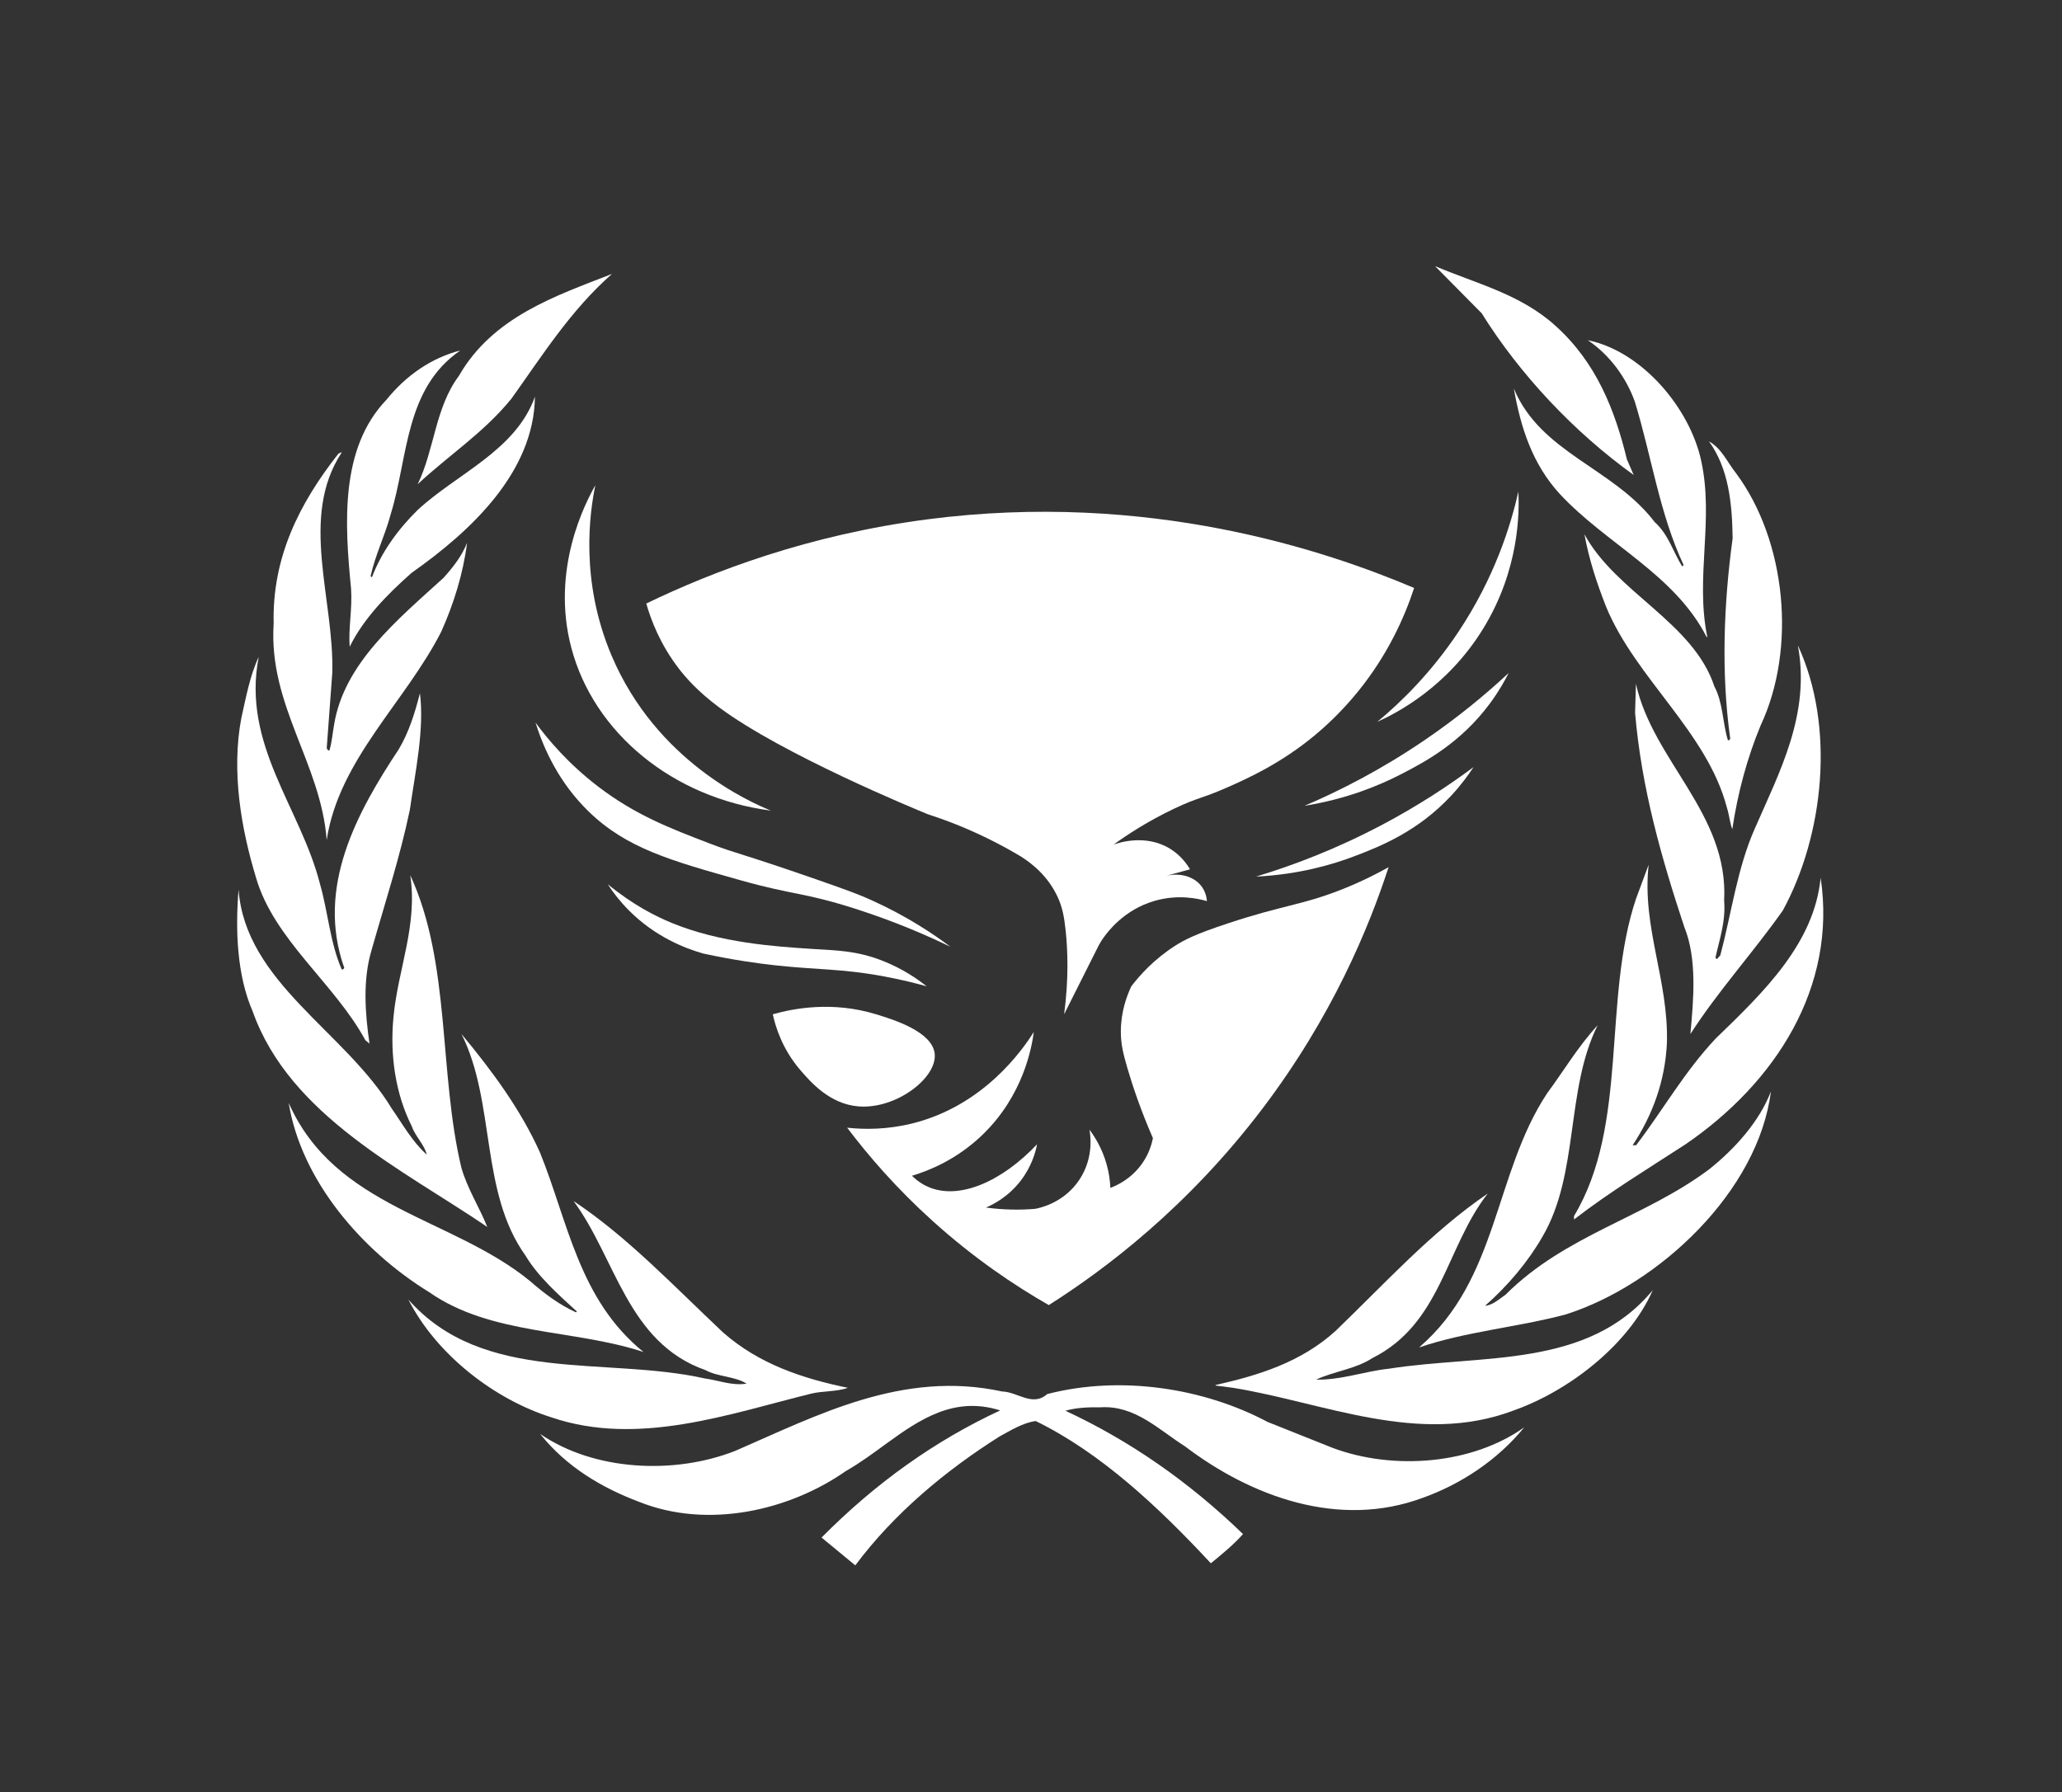 <?xml version="1.0" encoding="UTF-8"?><svg id="Layer_2" xmlns="http://www.w3.org/2000/svg" viewBox="0 0 1300 1130"><rect x="0" y="0" width="1300" height="1130" fill="#333333" stroke="none"/><defs><style>.cls-1{fill:#fff;}</style></defs><g><path class="cls-1" d="M407.45,380.56c42.34-20.47,102.39-43.3,176.97-53.05,140.01-18.29,252.08,19.91,307.13,43.24-6.47,19.71-17.22,42.84-35.22,65.08-11.37,14.05-22.16,23.45-27.19,27.64-21.56,17.93-42.39,27.3-55.28,32.99-16.39,7.24-18.25,6.17-33.43,13.37-16.99,8.06-29.94,16.64-38.34,22.73,2.59-.95,20.1-7.04,35.78,2.74,6.47,4.04,10.29,9.32,12.37,12.86-4.9,1.34-9.81,2.67-14.71,4.01,8.7-1.91,17.22,.56,21.83,6.52,2.65,3.43,3.37,7.19,3.58,9.52-5.63-1.64-18.2-4.42-32.97-.17-19.37,5.58-29.63,19.55-32.41,23.45-2.11,2.96-2.96,4.73-7.48,13.82-4.62,9.27-10.41,20.84-17.19,34.23,3.03-22.85,2.22-40.88,.94-52.95-.95-8.96-2.15-14.54-4.79-20.45-6.23-13.94-17.04-22.09-23.56-26.16-6.49-3.88-13.59-7.77-21.29-11.53-13.29-6.49-25.91-11.36-37.33-15.06-8.41-3.44-91.77-37.78-131.54-67.39-13.65-10.16-21.24-19.07-25.37-24.44-11.84-15.4-17.57-30.76-20.51-41.01Z"/><path class="cls-1" d="M822.47,508.1c26.8-4.3,47.26-12.94,60.46-19.72,15.15-7.78,37.74-19.7,56.26-44.62,5.6-7.54,9.45-14.42,11.96-19.4-14.48,13.49-32.07,28.09-53.02,42.35-27.38,18.64-53.44,31.9-75.65,41.38Z"/><path class="cls-1" d="M957.28,309.94c.63,13.26,.6,49.1-22,86.13-22.74,37.24-54.87,53.64-66.95,59.09,14.87-12.33,33.91-30.85,51.24-56.89,22.7-34.13,32.86-66.75,37.72-88.33Z"/><path class="cls-1" d="M791.86,552.75c27.11-1.32,48.4-7.65,62.26-12.94,15.92-6.06,39.68-15.42,60.83-38.14,6.4-6.88,10.99-13.29,14.03-17.96-15.87,11.81-34.97,24.38-57.37,36.25-29.27,15.5-56.63,25.81-79.75,32.79Z"/><path class="cls-1" d="M375.33,306.01c-6.03,10.63-28.32,52.78-15.11,102.56,14.24,53.69,64.03,94.54,125.77,102.56-12.64-5.15-72.11-30.96-100.4-97.7-20.17-47.57-13.73-90.54-10.26-107.42Z"/><path class="cls-1" d="M337.63,455.69c5.24,16.71,14.87,37.93,33.55,56.07,23.79,23.11,51.68,30.94,96.25,43.45,32.75,9.2,39.48,7.51,71.22,17.63,26.26,8.37,47.03,17.61,60.64,24.21-10.84-8.12-27.54-19.35-49.7-29.37-7.4-3.34-13.87-5.86-34.92-13.18-48.81-16.98-49.49-15.81-67.69-22.8-24.47-9.39-46.31-17.78-69.57-35.49-19.13-14.57-31.98-29.94-39.77-40.53Z"/><path class="cls-1" d="M383.14,557.53c3.41,5.25,7.82,11,13.51,16.69,16.58,16.57,35.22,23.76,46.62,27.02,18.81,4.09,34.34,6.21,45.06,7.4,27.32,3.02,42.1,2,69.42,7.12,11.35,2.12,20.51,4.49,26.44,6.15-5.85-4.65-15-11-27.28-15.89-16.82-6.7-29.53-6.68-45.03-7.68-23.03-1.49-57.65-3.73-88.47-16.42-9.82-4.04-24.26-11.21-40.26-24.37Z"/><path class="cls-1" d="M487.21,639.55c1.69,7.77,5.91,21.91,17.39,35.23,6.43,7.46,18.4,21.35,36.55,22.86,23.68,1.98,49.84-17.99,48.13-33.27-1.57-13.98-26.22-21.52-37-24.82-27.49-8.41-51.94-3.68-65.06,0Z"/><path class="cls-1" d="M651.72,650.81c-6.84,10.81-31.22,46.3-76.51,57.57-15.96,3.97-30.26,3.87-41.12,2.7,13.4,17.73,31,38.13,53.66,58.61,26.34,23.81,52.06,41,73.47,53.25,35.25-22.37,87.48-61.5,134.97-124.24,43.73-57.78,66.81-113.62,79.25-151.89-6.51,3.66-17.02,9.17-30.54,14.45-24.37,9.51-35.85,9.41-70.99,21.05-20.4,6.76-27.25,10.34-33.02,14.03-13.24,8.48-22.15,18.39-27.65,25.58-2.9,6.16-6.58,16.09-6.6,28.49-.02,7.46,1.3,13.46,4.13,23.11,3.24,11.04,8.27,26.2,16.1,44.16-.76,3.79-2.46,9.67-6.6,15.68-6.9,10.02-16.3,14.2-20.23,15.68-.18-4.22-.81-9.46-2.48-15.27-2.79-9.71-7.3-16.91-10.73-21.46,.57,2.98,2.97,17.38-6.19,31.37-9.8,14.96-25.38,18.08-28.07,18.57-4.48,.38-9.44,.58-14.81,.46-5.91-.13-11.32-.62-16.14-1.28,4.58-1.95,14.02-6.72,21.88-16.92,6.98-9.07,9.39-18.14,10.32-22.96-22.33,23.6-48.87,35.05-68.1,27.09-3.37-1.39-7.08-3.62-10.77-7.25,10.01-2.99,27.92-9.85,44.51-25.88,25.54-24.68,30.94-54.64,32.3-64.69Z"/></g><g><path class="cls-1" d="M987.19,828.82c-30.49,8.11-63.05,10.75-92.55,20.84,50.11-42.99,47.26-109.55,80.71-160.21,10.64-14.37,19.41-29.39,31.91-42.99-20.4,40.79-11.51,93.76-34.87,133.45-8.99,15.68-21.93,31.03-36.08,43.42,4.61-.22,8.77-4.17,12.83-6.91,37.94-37.94,87.62-48.47,128.63-79.28,16.45-13.16,31.58-30.27,38.71-48.91-7.9,62.83-70.4,121.83-129.29,140.58"/><path class="cls-1" d="M1123.94,574.19c-18.64,26.43-41.01,50.99-58.23,77.86,1.97-21.27,4.39-47.37-3.84-67.55-14.37-43.42-26.98-87.4-31.03-135.1l.55-18.2c10.75,48.69,58.56,82.13,55.6,136.63,1.1,13.27-2.96,24.45-5.48,36.08l.88,.88,2.19-2.41c7.13-26.76,10.64-54.83,21.71-79.83,15.68-35.97,35.2-72.26,27.2-115.58,23.69,51.21,16.45,119.53-9.54,167.23"/><path class="cls-1" d="M1094.66,298.62c31.36,42.44,38.16,110.1,15.35,158.79-8.55,20.62-14.47,42.66-17.87,65.47-1.54-3.95-1.97-9.21-3.4-13.6-12.39-47.59-57.57-81.59-76.1-126.55-5.81-14.69-10.86-29.94-13.71-45.84,19.74,36.63,68.65,55.6,81.91,95.95,5.48,10.2,5.15,23.03,8.55,33.99,.77,0,1.43-.55,1.43-1.21-5.81-41.56-4.06-85.1,1.54-126.22-.33-22.26-2.52-43.86-14.91-61.08,8.11,4.5,11.62,13.38,17.22,20.29"/><path class="cls-1" d="M1072.51,290.51c8.22,37.17-3.84,73.47,3.84,110.97l-.33,.33c-20.29-39.81-63.16-58.56-92.77-90.47-17.22-18.86-24.56-41.89-28.84-66.34,17,40.79,62.62,49.89,88.82,84.22,8.77,7.9,11.62,18.86,17.33,27.96l.88-.88c-15.13-32.24-20.18-68.43-30.7-102.86-5.26-14.91-15.68-29.5-29.72-38.93,34.54,7.13,64.37,43.1,71.5,75.99"/><path class="cls-1" d="M980.39,205.19c25.99,23.25,37.72,53.29,45.29,84.44l4.28,9.87c-37.72-27.09-71.83-63.49-95.84-101.98l-29.39-29.72c25.77,10.97,53.62,17.55,75.66,37.39"/><path class="cls-1" d="M385.83,172.73c-25.99,22.81-44.08,51.65-63.38,78.63-17.33,21.38-39.48,35.64-59.11,53.95,10.64-21.93,10.97-48.25,25.99-68.32,21.38-37.28,61.08-50.44,96.5-64.26"/><path class="cls-1" d="M243.49,252.24c12.61-15.68,28.73-26.65,46.71-31.25-35.09,24.12-32.79,67.22-43.86,103.19-3.51,13.27-9.65,25.44-12.72,39.15l.88,.66c5.81-15.46,16.12-29.94,28.84-42.44,24.89-23.03,61.74-37.39,73.91-71.39-.55,47.26-39.92,84.44-77.64,110.97-15.57,13.71-30.59,29.17-39.15,46.71-.88-11.95,1.75-23.91,.88-36.63-4.06-41.23-7.02-88.38,22.15-118.98"/><path class="cls-1" d="M172.54,393.37c-1.1-41.78,16.23-75.99,40.68-107.14,.77-.33,1.21-1.1,2.19-.88-26.87,40.9-4.61,92.44-5.92,138.94l-3.51,47.59c.55,.33,.55,1.75,1.75,1.21,1.54-5.26,1.97-10.97,2.96-16.45,6.36-38.38,39.7-65.69,68.87-92.22,6.25-6.91,11.73-14.04,14.91-22.15-2.41,19.08-8.33,38.38-16.34,56.15-22.59,44.3-64.48,80.6-72.16,131.26-3.73-48.58-36.74-84.88-33.45-136.31"/><path class="cls-1" d="M152.14,452.8c2.96-13.05,5.37-26.65,10.97-38.6-10.86,55.27,26.43,95.18,38.6,143.1,5.15,17.87,6.36,37.17,13.71,53.95,.66,.33,1.21-.33,1.64-.88-18.09-50.99,8.11-98.25,34.43-138.06,6.36-10.75,10.09-22.81,13.27-35.2,2.85,23.03-2.96,49.57-6.36,73.47-6.36,30.49-15.9,59.33-24.23,88.82-5.48,18.42-4.06,39.26-1.21,58.67l-2.63-2.19c-19.3-35.64-57.57-63.38-68.87-102.31-9.43-31.03-15.68-67-9.32-100.78"/><path class="cls-1" d="M150.39,560.82c4.28,58.67,67.22,89.59,96.5,138.06,6.91,9.87,12.94,20.94,22.15,29.17-1.43-6.25-7.24-11.51-9.43-17.87-10.2-20.29-13.93-44.63-11.51-69.19,2.85-29.94,15.35-57.68,10.53-89.15,25.66,55.38,17.87,124.46,32.24,184.45,3.73,13.16,11.29,24.78,16.34,37.39-52.75-35.97-124.57-70.07-147.93-135.98-9.87-22.7-10.97-50.88-8.88-76.87"/><path class="cls-1" d="M181.97,695.37c29.39,66.56,102.97,72.05,152.32,112.51,9.1,8.01,18.53,14.91,28.84,19.63l.55-.55c-11.29-10.31-24.45-21.93-32.35-35.2-28.84-40.14-18.75-96.5-40.35-139.71,19.63,23.58,37.5,48.03,49.46,74.68,17.66,43.53,24.45,92.77,65.25,125.78-44.19-14.58-96.06-10.42-135.1-37.72-42.66-26.21-80.71-70.62-88.6-119.42"/><path class="cls-1" d="M257.42,819.39c47.15,53.62,124.13,35.75,186.86,49.79,8.88,1.21,17,4.72,26.43,3.29-7.46-4.72-17.87-4.17-25.99-8.55-49.24-17.33-56.47-70.62-83.12-106.59,34.1,22.7,62.83,53.29,94.31,82.9,22.59,19.85,49.89,28.95,78.63,34.87-6.91,2.52-15.9,1.86-23.36,3.73-51.54,12.72-108.89,33.45-163.5,14.91-35.64-11.19-72.37-39.26-90.25-74.35"/><path class="cls-1" d="M897.16,944.4c-53.18,19.85-108.56-.88-150.01-32.35-16.78-10.64-31.58-25.99-53.29-24.67-7.9-.11-15.46,.22-22.15,2.19,40.35,18.75,77.75,44.63,111.96,77.75-5.81,6.58-13.27,12.72-20.29,18.42-33.01-35.53-69.52-69.74-110.43-89.7-8.01,1.1-15.57,5.81-22.81,9.76-33.34,21.05-66.23,48.14-90.91,81.26l-21.27-17.55c33.99-34.32,71.5-61.08,112.62-80.16-28.73-9.1-50.33,5.37-71.5,20.73-8.55,6.25-17,12.5-25.88,17.55-35.75,25-87.07,36.63-130.16,19.41-23.25-8.77-45.73-21.82-62.51-42.88,33.99,23.36,84.55,25.88,123.15,10.64,51.76-22.48,105.6-50.99,168.11-37.39,9.76,.22,19.19,9.87,28.4,1.64,46.5-12.06,99.02-3.73,138.94,17.55l41.23,16.45c38.38,14.26,87.84,10.31,120.62-13.05-17,20.83-40.03,35.86-63.82,44.41"/><path class="cls-1" d="M954.08,889.46c-59.65,22.48-119.64-5.15-176.77-14.37l-10.97-1.43v-.33c27.31-6.14,53.84-14.37,75.55-33.99,32.02-30.81,60.53-62.51,96.06-86.74-26.43,33.77-29.17,81.91-72.7,103.74-10.75,7.02-24.34,8.33-35.53,13.6,15.9,.33,30.38-5.26,46.06-6.91,58.45-9.21,125.23,.22,166.24-49.57-15.24,34.76-53.29,63.82-87.95,75.99"/><path class="cls-1" d="M1062.42,721.69c-23.58,15.35-47.37,29.72-70.07,47.26v-2.19c34.65-57.68,17.76-136.74,39.15-200.24l7.9-21.27c-4.39,39.48,12.72,72.92,11.51,112.62-1.21,23.91-8.99,45.18-21.6,64.26h2.19c17-22.26,30.27-46.06,50.11-67.22,30.81-29.72,62.18-60.2,66.23-101.43,10.31,68.98-28.4,129.29-85.42,168.22"/></g></svg>